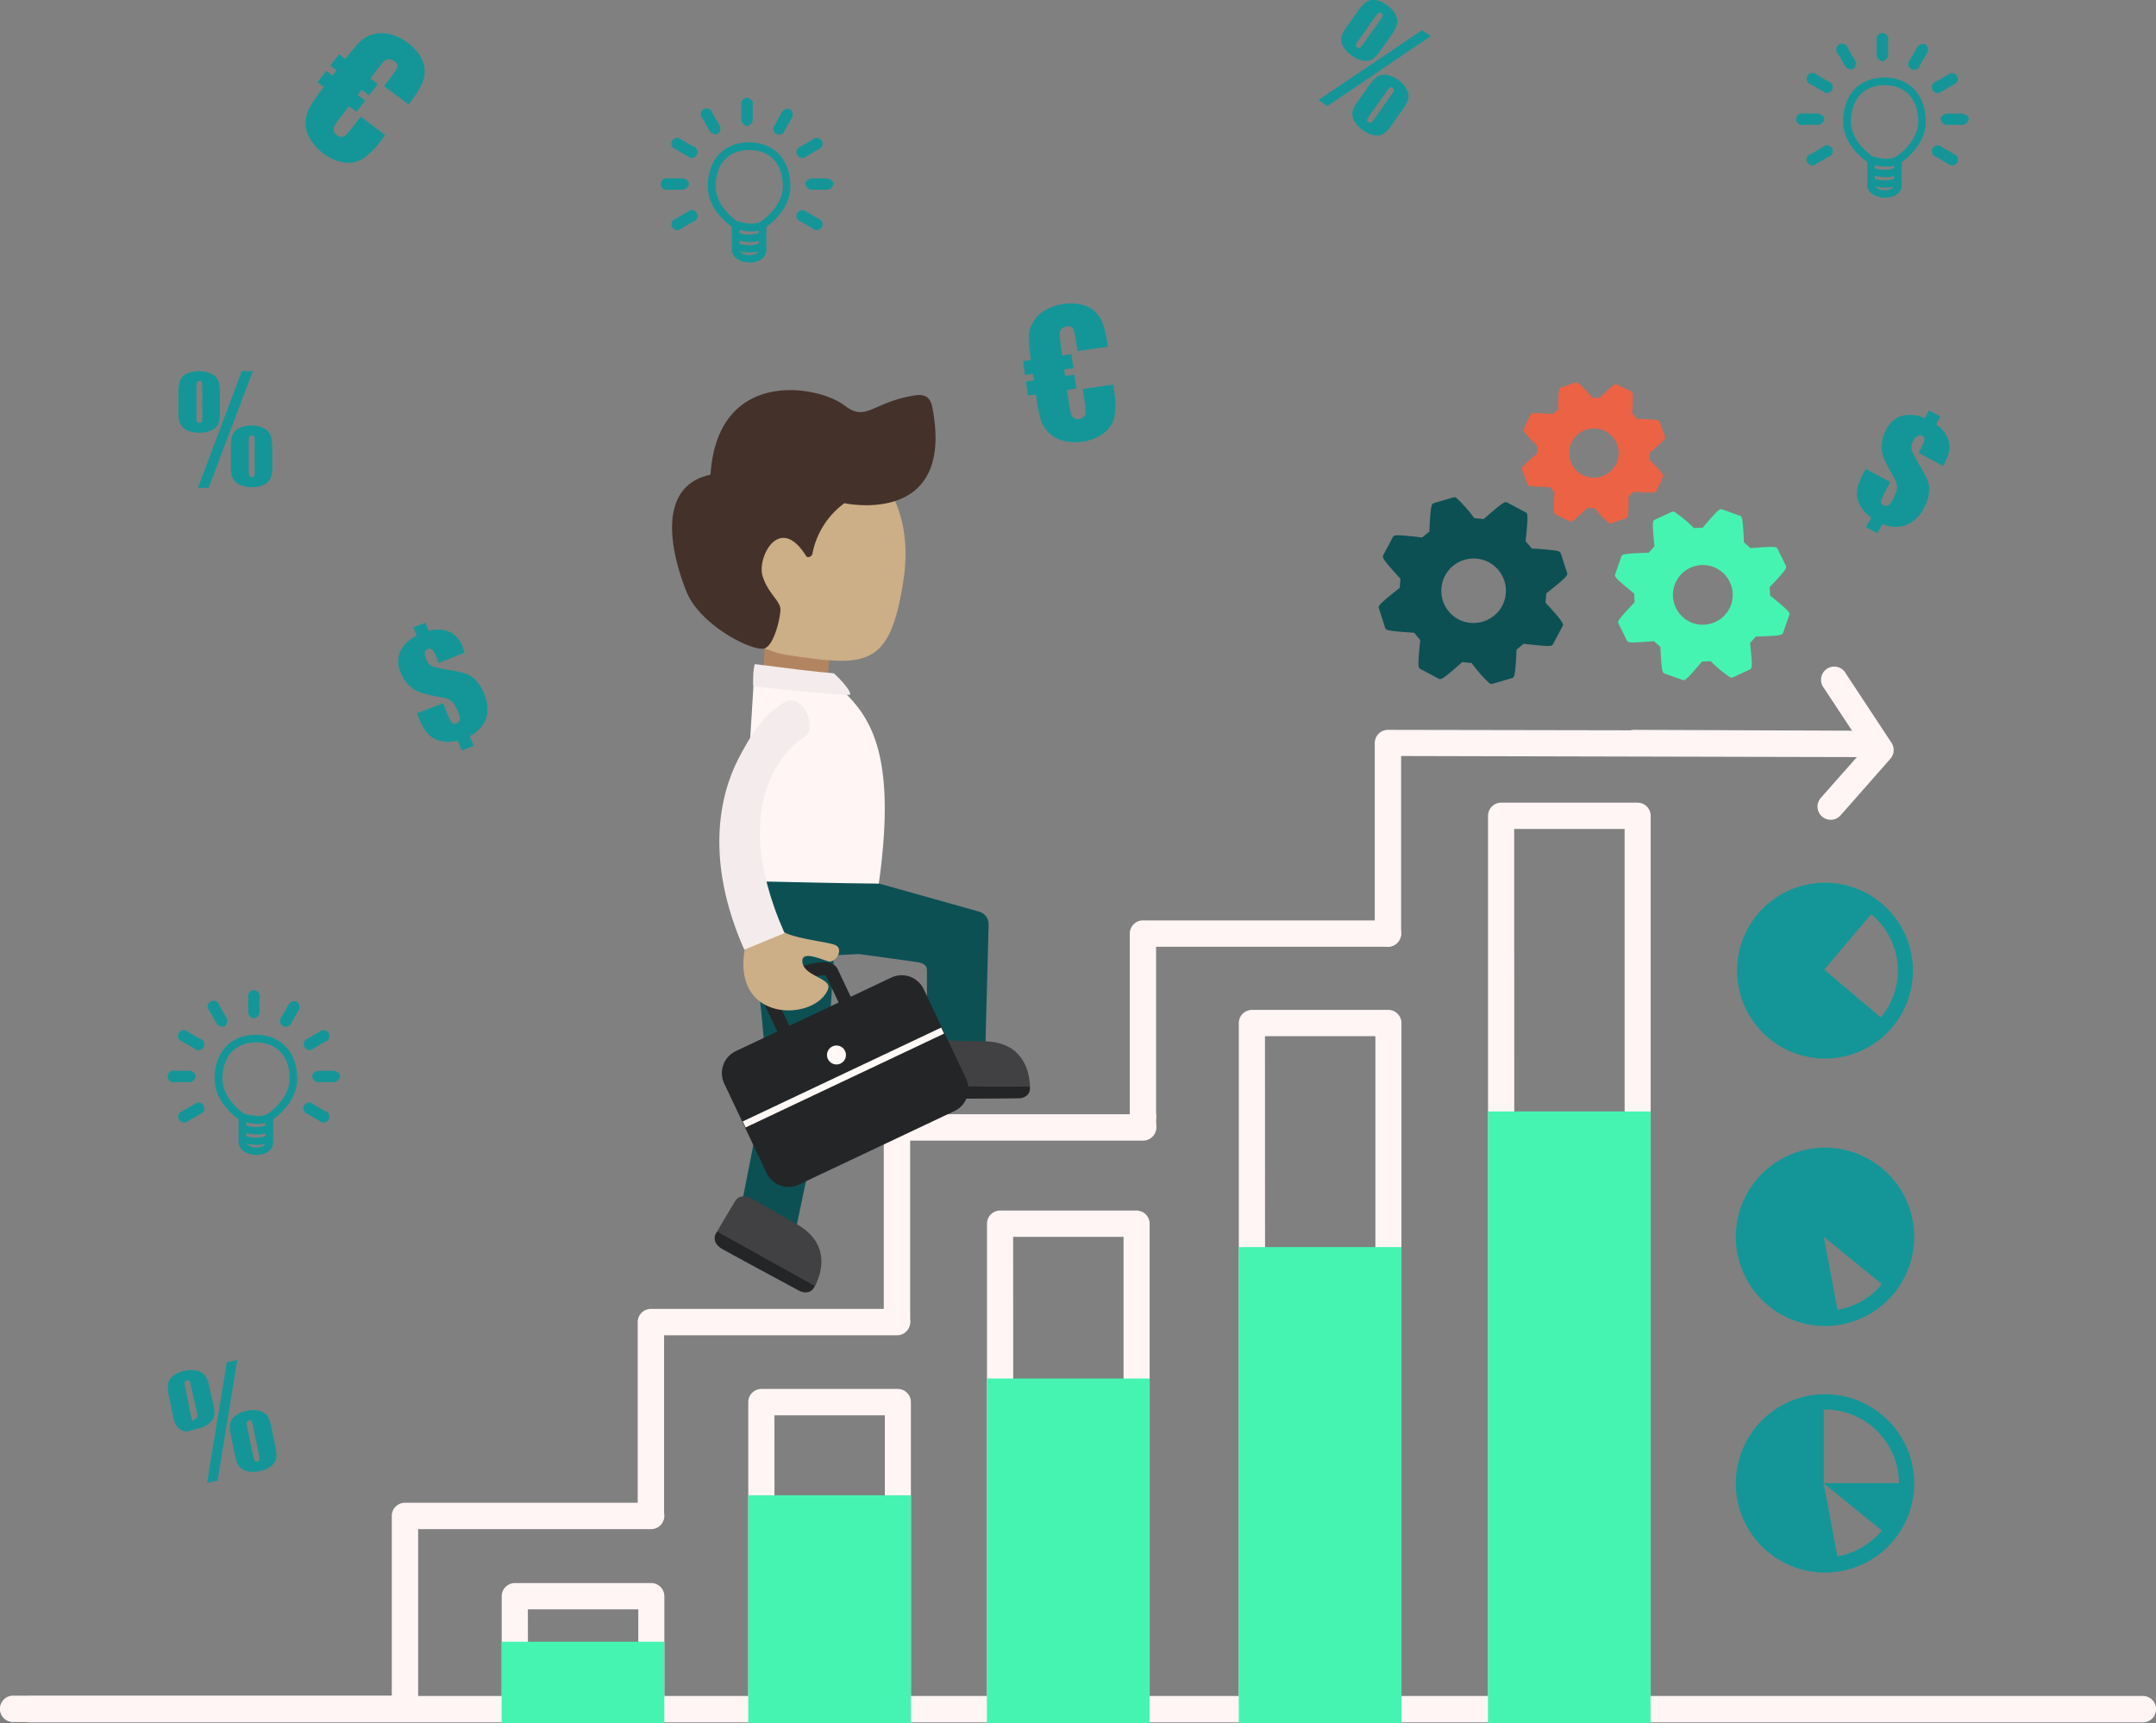 <svg id="Layer_1" data-name="Layer 1" xmlns="http://www.w3.org/2000/svg" viewBox="0 0 490.49 392"><rect x="0" y="0" width="490.49" height="392" fill="#808080" stroke="none"/><defs><style>.cls-1{fill:#fff5f5;}.cls-2{fill:#0c5054;}.cls-3{fill:#45f4b1;}.cls-4{fill:#ec6245;}.cls-5{fill:#149698;}.cls-6{fill:#b28560;}.cls-7{fill:#414042;}.cls-8{fill:#242527;}.cls-9{fill:#ccae87;}.cls-10{fill:#44312a;}.cls-11{fill:#fffaf7;}.cls-12{fill:#f4ecec;}</style></defs><title>progress</title><path class="cls-1" d="M320.44,269.38a3,3,0,0,1-3-3V223.05a3,3,0,0,1,3-3h0l55.18.1a3,3,0,0,1,.78-.1h0l52.56.2a3,3,0,0,1,0,6h0L323.43,226V266.4A3,3,0,0,1,320.44,269.38Z" transform="translate(-4.68 -54)"/><path class="cls-1" d="M97.47,445.78H7.66a3,3,0,1,1,0-6H93.81V398.89a3,3,0,0,1,3-3h56a3,3,0,0,1,0,6h-53v39a3,3,0,0,1-2.3,4.88Z" transform="translate(-4.68 -54)"/><path class="cls-1" d="M152.76,401.68a3,3,0,0,1-3-3V354.79a3,3,0,0,1,3-3h56a3,3,0,0,1,0,6h-53V398.7A3,3,0,0,1,152.76,401.68Z" transform="translate(-4.68 -54)"/><path class="cls-1" d="M208.74,357.39a3,3,0,0,1-3-3V310.5a3,3,0,0,1,3-3h56a3,3,0,0,1,0,6h-53v40.93A3,3,0,0,1,208.74,357.39Z" transform="translate(-4.68 -54)"/><path class="cls-1" d="M264.71,311.05a3,3,0,0,1-3-3V266.4a3,3,0,0,1,3-3h55.73a3,3,0,1,1,0,6H267.69v38.69A3,3,0,0,1,264.71,311.05Z" transform="translate(-4.68 -54)"/><path class="cls-1" d="M264.71,313.29a3,3,0,0,1-3-3v-2.24a3,3,0,1,1,6,0v2.24A3,3,0,0,1,264.71,313.29Z" transform="translate(-4.68 -54)"/><path class="cls-2" d="M356.43,191.23l-.15-.16.19-2.09.17-.13c4.78-3.77,4.71-4,4.54-4.54l-1.4-4.36a.87.87,0,0,0-.4-.47c-.16-.09-.66-.35-6-.68h-.21l-1.39-1.65,0-.21c.63-6,.43-6.15-.08-6.42l-4.09-2.17c-.5-.26-.72-.38-5.23,3.61l-.17.14-2.13-.22-.13-.16a30.48,30.48,0,0,0-4-4.5.87.87,0,0,0-.61-.07l-4.4,1.29c-.56.17-.79.24-1.07,6.27v.22l-1.63,1.33-.21,0c-6.13-.73-6.24-.54-6.51,0l-2.13,4c-.27.51-.39.73,3.75,5.26l.15.16-.19,2.08-.17.13c-4.78,3.77-4.72,4-4.54,4.54l1.39,4.36a.89.89,0,0,0,.4.47c.16.09.65.35,6,.68h.21l1.38,1.65,0,.21c-.63,6-.42,6.15.08,6.42l4.09,2.17c.51.27.73.39,5.24-3.61l.16-.15,2.13.22.13.16a30.21,30.21,0,0,0,4,4.5.88.88,0,0,0,.61.07l4.41-1.3c.56-.17.79-.24,1.06-6.26v-.22l1.62-1.32.21,0c6.15.73,6.25.54,6.52,0l2.12-4c.27-.51.39-.73-3.75-5.25Zm-20.07,3.61a7.35,7.35,0,1,1,10.07-3,7.43,7.43,0,0,1-10.07,3Zm0,0" transform="translate(-4.68 -54)"/><path class="cls-3" d="M407.55,189.67l-.16-.13-.11-1.94.14-.15c3.86-4.1,3.76-4.3,3.53-4.78l-1.87-3.79a.8.8,0,0,0-.43-.37c-.16-.06-.65-.23-5.54.19l-.19,0-1.5-1.32v-.2c-.25-5.61-.45-5.68-.95-5.86l-4-1.42c-.49-.17-.72-.25-4.29,4l-.13.15-2,.09-.14-.13a28.24,28.24,0,0,0-4.32-3.56.8.8,0,0,0-.57,0l-3.85,1.78c-.49.23-.69.33-.12,5.88l0,.21-1.31,1.44h-.2c-5.71.17-5.78.36-6,.86l-1.39,4c-.18.51-.25.72,4.15,4.3l.16.13.11,1.93-.13.15c-3.86,4.1-3.77,4.28-3.53,4.77l1.87,3.8a.83.83,0,0,0,.43.37c.16.06.65.23,5.54-.19l.2,0,1.49,1.32v.2c.25,5.61.46,5.68,1,5.86l4,1.42c.51.18.72.25,4.3-4l.13-.16,2-.09.14.13a27.94,27.94,0,0,0,4.31,3.56.82.82,0,0,0,.57,0l3.85-1.79c.49-.23.69-.33.11-5.87l0-.21,1.3-1.43h.19c5.72-.18,5.79-.37,6-.87l1.39-4c.18-.51.25-.72-4.15-4.29Zm-17.86,6.05a6.8,6.8,0,1,1,8.8-4.11,6.87,6.87,0,0,1-8.8,4.11Zm0,0" transform="translate(-4.68 -54)"/><path class="cls-4" d="M380,158.68l-.12-.12L380,157l.13-.11c3.52-3,3.46-3.21,3.31-3.62l-1.21-3.28a.66.66,0,0,0-.32-.34c-.13-.06-.51-.24-4.57-.32h-.16L376,148.07v-.16c.28-4.64.12-4.71-.27-4.9l-3.19-1.52c-.39-.18-.57-.27-3.87,2.94l-.12.12-1.63-.09-.11-.12a23.27,23.27,0,0,0-3.24-3.3.66.66,0,0,0-.47,0l-3.31,1.13c-.42.15-.6.21-.6,4.82v.17L358,148.2h-.16c-4.71-.35-4.78-.2-5,.2l-1.49,3.13c-.19.4-.27.57,3,3.89l.12.12-.07,1.6-.12.11c-3.52,3-3.47,3.19-3.32,3.62l1.21,3.28a.69.69,0,0,0,.32.34c.13.06.51.24,4.57.32h.16l1.11,1.21v.16c-.28,4.64-.11,4.71.28,4.9l3.19,1.52c.4.19.57.27,3.88-2.94l.12-.12,1.64.1.11.12a23.16,23.16,0,0,0,3.24,3.3.67.67,0,0,0,.47,0l3.32-1.14c.42-.15.59-.21.59-4.82v-.17l1.19-1.06h.16c4.72.35,4.79.2,5-.2l1.49-3.13c.19-.4.27-.57-3-3.89Zm-15.2,3.44a5.62,5.62,0,1,1,7.58-2.62,5.68,5.68,0,0,1-7.58,2.62Zm0,0" transform="translate(-4.68 -54)"/><path class="cls-5" d="M446.72,160l-5.58-3,.5-.93a6.9,6.9,0,0,0,.86-2,.91.91,0,0,0-.58-.91,1,1,0,0,0-1,0,2.51,2.51,0,0,0-.9,1,2.92,2.92,0,0,0-.47,2.12,23.35,23.35,0,0,0,1.9,3.68,25.58,25.58,0,0,1,1.83,3.55,6.06,6.06,0,0,1,.25,2.64,9.1,9.1,0,0,1-1.16,3.41,8,8,0,0,1-4,3.9,7.49,7.49,0,0,1-5.45-.24l-1.14,2.1-2.57-1.4,1.18-2.17a7.62,7.62,0,0,1-3-3.84q-.86-2.41,1.17-6.14l.59-1.09,5.58,3-.74,1.37a14.68,14.68,0,0,0-1.35,2.89.88.88,0,0,0,.54,1,1.11,1.11,0,0,0,1,.08,2.17,2.17,0,0,0,.89-1,11,11,0,0,0,1.2-2.83,4.51,4.51,0,0,0-.84-2.74,44.34,44.34,0,0,1-2.2-4.24,7.1,7.1,0,0,1-.44-3,7.91,7.91,0,0,1,1-3.46,6.05,6.05,0,0,1,3.55-3.15,7.91,7.91,0,0,1,5.2.55l1-1.78,2.57,1.4-1,1.78a6.94,6.94,0,0,1,2.93,3.84,6.29,6.29,0,0,1-.82,4.57Q447.15,159.35,446.72,160Z" transform="translate(-4.68 -54)"/><path class="cls-5" d="M110.38,202.51l-5.92,2.32-.38-1a6.89,6.89,0,0,0-1-2,.91.91,0,0,0-1.07-.14,1,1,0,0,0-.65.74,2.51,2.51,0,0,0,.22,1.36,2.92,2.92,0,0,0,1.32,1.73,23.38,23.38,0,0,0,4,.92,25.62,25.62,0,0,1,3.89.88,6.05,6.05,0,0,1,2.19,1.51,9.1,9.1,0,0,1,1.86,3.08,8,8,0,0,1,.42,5.56,7.5,7.5,0,0,1-3.7,4l.87,2.23-2.72,1.07-.9-2.3a7.62,7.62,0,0,1-4.86-.2q-2.4-.9-3.94-4.85l-.45-1.16L105.5,214l.57,1.45a14.65,14.65,0,0,0,1.34,2.89.88.88,0,0,0,1.11.23,1.11,1.11,0,0,0,.74-.75,2.17,2.17,0,0,0-.17-1.31,11,11,0,0,0-1.39-2.74,4.51,4.51,0,0,0-2.63-1.12,44.07,44.07,0,0,1-4.66-1.06A7.09,7.09,0,0,1,97.83,210a7.9,7.9,0,0,1-2-3,6.05,6.05,0,0,1-.13-4.75,7.92,7.92,0,0,1,3.78-3.62l-.74-1.89,2.72-1.07.74,1.89a7,7,0,0,1,4.82.23,6.28,6.28,0,0,1,3,3.57Q110.14,201.74,110.38,202.51Z" transform="translate(-4.68 -54)"/><path class="cls-5" d="M246.31,134.87l2.11-.3.46,3.19-2.11.3.21,1.48,2.11-.3.46,3.18-2.11.3.48,3.37a13.51,13.51,0,0,0,.42,2.13,1.73,1.73,0,0,0,.69.89,1.62,1.62,0,0,0,1.17.24,1.8,1.8,0,0,0,1-.47,1.44,1.44,0,0,0,.46-1,16.72,16.72,0,0,0-.24-2.53l-.41-2.85,6.91-1,.17,1.17a18.23,18.23,0,0,1,.11,6.27,6.37,6.37,0,0,1-2.41,3.61,10.12,10.12,0,0,1-4.9,1.93,10.63,10.63,0,0,1-4.42-.23,7.05,7.05,0,0,1-3.25-1.83,7.47,7.47,0,0,1-1.76-2.88,31.51,31.51,0,0,1-1-5l-.11-.8-1.8.26-.46-3.18,1.8-.26-.21-1.48-1.8.26-.46-3.19,1.8-.26-.08-.54a33.77,33.77,0,0,1-.41-4.63,6.79,6.79,0,0,1,.93-3.36,7.61,7.61,0,0,1,2.73-2.74,11,11,0,0,1,4.24-1.46,10.72,10.72,0,0,1,4.49.24,6.52,6.52,0,0,1,3.45,2.37q1.37,1.78,2,6.11l.14,1-6.91,1-.35-2.43q-.33-1.9-.47-2.38a1.14,1.14,0,0,0-.51-.69,1.66,1.66,0,0,0-1.06-.11,2.06,2.06,0,0,0-1.24.57,1.53,1.53,0,0,0-.43,1.08,18.16,18.16,0,0,0,.23,2.26Z" transform="translate(-4.68 -54)"/><path class="cls-5" d="M88.93,71.85l1.69,1.29-2,2.56L87,74.4l-.91,1.19,1.69,1.29-2,2.56-1.69-1.29L82,80.85a13.53,13.53,0,0,0-1.23,1.79,1.73,1.73,0,0,0-.15,1.12,1.62,1.62,0,0,0,.65,1,1.8,1.8,0,0,0,1,.37,1.44,1.44,0,0,0,1.06-.39A16.7,16.7,0,0,0,85,82.8l1.75-2.29,5.55,4.24-.72.94a18.22,18.22,0,0,1-4.4,4.47,6.37,6.37,0,0,1-4.26.8,10.12,10.12,0,0,1-4.81-2.15A10.63,10.63,0,0,1,75.2,85.5a7,7,0,0,1-1-3.6,7.47,7.47,0,0,1,.83-3.27,31.56,31.56,0,0,1,2.84-4.21l.49-.64-1.44-1.1,2-2.56,1.44,1.1L81.25,70l-1.44-1.1,2-2.56,1.44,1.1.33-.43a33.75,33.75,0,0,1,3-3.53,6.79,6.79,0,0,1,3.05-1.69,7.61,7.61,0,0,1,3.87,0,11,11,0,0,1,4,2,10.72,10.72,0,0,1,3,3.37,6.52,6.52,0,0,1,.72,4.12q-.31,2.22-3,5.7l-.6.79L92.06,73.6l1.49-1.95q1.13-1.56,1.37-2a1.14,1.14,0,0,0,.14-.85,1.66,1.66,0,0,0-.67-.84,2.06,2.06,0,0,0-1.27-.49,1.53,1.53,0,0,0-1.07.45,18.18,18.18,0,0,0-1.45,1.75Z" transform="translate(-4.68 -54)"/><path class="cls-5" d="M321.28,61.9l-2.54,3.59A7.81,7.81,0,0,1,317,67.41a3.09,3.09,0,0,1-2,.42,5.46,5.46,0,0,1-2.67-1.11,6.29,6.29,0,0,1-2.16-2.28,3.22,3.22,0,0,1-.32-2,6.35,6.35,0,0,1,1.11-2.21l2.66-3.75a7.62,7.62,0,0,1,1.94-2.07A3,3,0,0,1,317.6,54a5.93,5.93,0,0,1,2.56,1.12,6,6,0,0,1,2,2.2,3.26,3.26,0,0,1,.35,2.1A7.28,7.28,0,0,1,321.28,61.9Zm-2.66-3.26a4.34,4.34,0,0,0,.64-1.08q.05-.25-.32-.52a.56.56,0,0,0-.6-.11,3.55,3.55,0,0,0-.82.93l-3.73,5.26a4.3,4.3,0,0,0-.68,1.15c0,.16.09.34.35.52a.52.52,0,0,0,.58.1,3.54,3.54,0,0,0,.78-.9Zm11.54,3.6L306.64,78.15l-2-1.41L328.2,60.85Zm-6.33,16.61-2.55,3.6a7.81,7.81,0,0,1-1.75,1.92,3.08,3.08,0,0,1-2,.43,5.45,5.45,0,0,1-2.67-1.11,6.23,6.23,0,0,1-2.15-2.28,3.25,3.25,0,0,1-.33-2,6.31,6.31,0,0,1,1.1-2.2l2.67-3.77a7.55,7.55,0,0,1,1.93-2.05,3.07,3.07,0,0,1,2.08-.35,5.86,5.86,0,0,1,2.56,1.11,6,6,0,0,1,2,2.22,3.25,3.25,0,0,1,.34,2.1A7.4,7.4,0,0,1,323.83,78.85Zm-2.66-3.24a4.44,4.44,0,0,0,.64-1.09c0-.17-.07-.35-.32-.52a.54.54,0,0,0-.59-.11,3.83,3.83,0,0,0-.82,1l-3.73,5.26a4.25,4.25,0,0,0-.67,1.14c0,.16.09.33.34.51s.42.2.58.11a3.83,3.83,0,0,0,.78-.91Z" transform="translate(-4.68 -54)"/><path class="cls-5" d="M52.33,369.71l.88,3.71a7.8,7.8,0,0,1,.2,2.6,3.09,3.09,0,0,1-1.06,1.75A5.45,5.45,0,0,1,49.72,379c-1.32.27-2.37.88-3.14.62a3.22,3.22,0,0,1-1.69-1.15,6.35,6.35,0,0,1-.86-2.33l-.92-4.51a7.62,7.62,0,0,1-.18-2.83A3,3,0,0,1,44.09,367a5.93,5.93,0,0,1,2.57-1.11,6,6,0,0,1,3,0,3.26,3.26,0,0,1,1.77,1.18A7.27,7.27,0,0,1,52.33,369.71Zm-4.19-.29a4.35,4.35,0,0,0-.35-1.2c-.1-.14-.3-.18-.6-.12s-.44.18-.49.36a3.54,3.54,0,0,0,.12,1.23L48.12,376a4.3,4.3,0,0,0,.38,1.28c.1.13.31-.43.62-.5s.42-.17.47-.35a3.54,3.54,0,0,0-.12-1.18Zm10.51-6-4.47,27.45-2.39.49,4.5-27.46Zm7.79,15.38.89,4.32a7.79,7.79,0,0,1,.2,2.59,3.08,3.08,0,0,1-1.06,1.76,5.44,5.44,0,0,1-2.64,1.19,6.23,6.23,0,0,1-3.13,0,3.25,3.25,0,0,1-1.7-1.15,6.3,6.3,0,0,1-.85-2.31l-.93-4.52a7.54,7.54,0,0,1-.18-2.81,3.07,3.07,0,0,1,1.17-1.76,5.86,5.86,0,0,1,2.56-1.11,6,6,0,0,1,3,0,3.26,3.26,0,0,1,1.77,1.19A7.41,7.41,0,0,1,66.45,378.84Zm-4.19-.27a4.42,4.42,0,0,0-.35-1.21c-.1-.15-.3-.19-.6-.13s-.44.18-.48.36a3.84,3.84,0,0,0,.13,1.25l1.3,6.32a4.27,4.27,0,0,0,.37,1.26q.15.19.6.1t.48-.35a3.81,3.81,0,0,0-.13-1.19Z" transform="translate(-4.68 -54)"/><path class="cls-5" d="M54.7,143.31v4.4a7.81,7.81,0,0,1-.32,2.58,3.09,3.09,0,0,1-1.39,1.5,5.45,5.45,0,0,1-2.82.64,6.28,6.28,0,0,1-3.08-.61,3.22,3.22,0,0,1-1.43-1.46,6.36,6.36,0,0,1-.37-2.45v-4.6a7.62,7.62,0,0,1,.39-2.81A3,3,0,0,1,47.16,139a7,7,0,0,1,5.66.06,3.26,3.26,0,0,1,1.5,1.51A7.28,7.28,0,0,1,54.7,143.31Zm-4-1.12a4.35,4.35,0,0,0-.1-1.25q-.1-.24-.56-.24a.56.56,0,0,0-.55.25,3.55,3.55,0,0,0-.13,1.23v6.45a4.31,4.31,0,0,0,.11,1.33c.07.15.27.22.59.22a.52.52,0,0,0,.53-.25,3.55,3.55,0,0,0,.12-1.19Zm11.49-3.73L52.14,165H49.7l10-26.58Zm4.43,17.22v4.41a7.79,7.79,0,0,1-.32,2.58,3.08,3.08,0,0,1-1.39,1.51,5.44,5.44,0,0,1-2.82.64,6.23,6.23,0,0,1-3.07-.62,3.25,3.25,0,0,1-1.44-1.47,6.3,6.3,0,0,1-.37-2.43v-4.62a7.54,7.54,0,0,1,.39-2.79,3.07,3.07,0,0,1,1.5-1.49,5.86,5.86,0,0,1,2.73-.58,6,6,0,0,1,2.94.63A3.26,3.26,0,0,1,66.2,153,7.41,7.41,0,0,1,66.57,155.67Zm-4-1.11a4.43,4.43,0,0,0-.1-1.26c-.07-.16-.26-.24-.56-.24s-.47.08-.55.25a3.83,3.83,0,0,0-.12,1.25V161a4.25,4.25,0,0,0,.11,1.31q.11.22.57.22t.54-.24a3.81,3.81,0,0,0,.11-1.19Z" transform="translate(-4.68 -54)"/><path class="cls-1" d="M421.17,240.51a3,3,0,0,1-2.24-5l9.83-11.12-9.18-13.91a3,3,0,1,1,5-3.29L435,223a3,3,0,0,1-.25,3.62L423.41,239.5A3,3,0,0,1,421.17,240.51Z" transform="translate(-4.68 -54)"/><path class="cls-5" d="M432.92,67.92a1.55,1.55,0,0,0,1.29-1.7v-3a1.34,1.34,0,1,0-2.58,0v3A1.54,1.54,0,0,0,432.92,67.92Z" transform="translate(-4.68 -54)"/><path class="cls-5" d="M426.32,69.69a1.54,1.54,0,0,0,.26-2.12l-1.52-2.63a1.34,1.34,0,1,0-2.23,1.29l1.52,2.63A1.54,1.54,0,0,0,426.32,69.69Z" transform="translate(-4.68 -54)"/><path class="cls-5" d="M420.65,72.55,418,71a1.34,1.34,0,1,0-1.29,2.23l2.63,1.52a1.34,1.34,0,1,0,1.29-2.23Z" transform="translate(-4.68 -54)"/><path class="cls-5" d="M449.11,89l-2.63-1.52a1.34,1.34,0,1,0-1.29,2.23l2.63,1.52A1.34,1.34,0,1,0,449.11,89Z" transform="translate(-4.68 -54)"/><path class="cls-5" d="M419.71,81.12a1.54,1.54,0,0,0-1.7-1.29h-3a1.34,1.34,0,1,0,0,2.58h3A1.54,1.54,0,0,0,419.71,81.12Z" transform="translate(-4.68 -54)"/><path class="cls-5" d="M450.86,79.83h-3c-.94,0-1.7.58-1.7,1.29a1.55,1.55,0,0,0,1.7,1.29h3a1.55,1.55,0,0,0,1.7-1.29C452.57,80.42,451.8,79.83,450.86,79.83Z" transform="translate(-4.68 -54)"/><path class="cls-5" d="M419.36,87.46,416.73,89A1.34,1.34,0,1,0,418,91.21l2.63-1.52a1.34,1.34,0,1,0-1.29-2.23Z" transform="translate(-4.68 -54)"/><path class="cls-5" d="M446.48,74.78l2.63-1.52A1.34,1.34,0,1,0,447.82,71l-2.63,1.52a1.34,1.34,0,1,0,1.29,2.23Z" transform="translate(-4.68 -54)"/><path class="cls-5" d="M442.74,64.11a1.54,1.54,0,0,0-2,.83l-1.52,2.63a1.34,1.34,0,1,0,2.23,1.29L443,66.23A1.54,1.54,0,0,0,442.74,64.11Z" transform="translate(-4.68 -54)"/><path class="cls-5" d="M433.38,71.64c-5.71,0-9.39,3.94-9.39,10,0,4.9,4.12,8.24,5.46,9.2v5.22c0,1.89,2.11,2.91,4.1,2.91h0a4.73,4.73,0,0,0,2.46-.62,2.62,2.62,0,0,0,1.31-2.29V90.9l.07-.06c1.4-1,5.4-4.32,5.4-9.15C442.77,75.59,439.08,71.64,433.38,71.64Zm1.7,25.27a3,3,0,0,1-1.54.36,2.75,2.75,0,0,1-2.27-.87,11.13,11.13,0,0,0,2.45.3,6.82,6.82,0,0,0,1.76-.22A1,1,0,0,1,435.08,96.91Zm.48-2.22a7.12,7.12,0,0,1-4.37,0V94a11.2,11.2,0,0,0,2.51.31,6.72,6.72,0,0,0,1.86-.25Zm0-2.41a7,7,0,0,1-4.37,0v-.71a11.77,11.77,0,0,0,2.68.34,7.32,7.32,0,0,0,1.69-.19Zm.41-2.58,0,0c-1.61.85-4.3.2-5.26-.14l-.06,0c-.89-.62-4.87-3.63-4.87-7.88,0-5.12,2.93-8.3,7.65-8.3s7.65,3.18,7.65,8.3C441,86.45,436,89.66,436,89.69Z" transform="translate(-4.68 -54)"/><path class="cls-5" d="M62.43,285.7a1.55,1.55,0,0,0,1.29-1.7v-3a1.34,1.34,0,1,0-2.58,0v3A1.54,1.54,0,0,0,62.43,285.7Z" transform="translate(-4.68 -54)"/><path class="cls-5" d="M55.82,287.47a1.54,1.54,0,0,0,.26-2.12l-1.52-2.63A1.34,1.34,0,1,0,52.34,284l1.52,2.63A1.54,1.54,0,0,0,55.82,287.47Z" transform="translate(-4.68 -54)"/><path class="cls-5" d="M50.16,290.33l-2.63-1.52A1.34,1.34,0,1,0,46.24,291l2.63,1.52a1.34,1.34,0,1,0,1.29-2.23Z" transform="translate(-4.68 -54)"/><path class="cls-5" d="M78.61,306.76,76,305.24a1.34,1.34,0,1,0-1.29,2.23L77.32,309a1.34,1.34,0,1,0,1.29-2.23Z" transform="translate(-4.68 -54)"/><path class="cls-5" d="M49.22,298.9a1.54,1.54,0,0,0-1.7-1.29h-3a1.34,1.34,0,1,0,0,2.58h3A1.54,1.54,0,0,0,49.22,298.9Z" transform="translate(-4.68 -54)"/><path class="cls-5" d="M80.37,297.61h-3c-.94,0-1.7.58-1.7,1.29a1.55,1.55,0,0,0,1.7,1.29h3a1.55,1.55,0,0,0,1.7-1.29C82.08,298.19,81.31,297.61,80.37,297.61Z" transform="translate(-4.68 -54)"/><path class="cls-5" d="M48.87,305.24l-2.63,1.52A1.34,1.34,0,1,0,47.53,309l2.63-1.52a1.34,1.34,0,1,0-1.29-2.23Z" transform="translate(-4.68 -54)"/><path class="cls-5" d="M76,292.56,78.61,291a1.34,1.34,0,1,0-1.29-2.23l-2.63,1.52A1.34,1.34,0,1,0,76,292.56Z" transform="translate(-4.68 -54)"/><path class="cls-5" d="M72.25,281.89a1.55,1.55,0,0,0-2,.83l-1.52,2.63A1.34,1.34,0,1,0,71,286.63L72.52,284A1.54,1.54,0,0,0,72.25,281.89Z" transform="translate(-4.68 -54)"/><path class="cls-5" d="M62.89,289.42c-5.71,0-9.39,3.94-9.39,10,0,4.9,4.12,8.24,5.46,9.2v5.22c0,1.89,2.11,2.91,4.1,2.91h0a4.73,4.73,0,0,0,2.46-.62,2.62,2.62,0,0,0,1.31-2.29v-5.2l.07-.06c1.4-1,5.4-4.32,5.4-9.15C72.28,293.37,68.59,289.42,62.89,289.42Zm1.7,25.27a3,3,0,0,1-1.54.36,2.75,2.75,0,0,1-2.27-.87,11.11,11.11,0,0,0,2.45.3,6.8,6.8,0,0,0,1.76-.22A1,1,0,0,1,64.59,314.69Zm.48-2.22a7.12,7.12,0,0,1-4.37,0v-.68a11.21,11.21,0,0,0,2.51.31,6.73,6.73,0,0,0,1.86-.25Zm0-2.41a7,7,0,0,1-4.37,0v-.71a11.79,11.79,0,0,0,2.68.34,7.33,7.33,0,0,0,1.69-.19Zm.41-2.58,0,0c-1.61.85-4.3.2-5.26-.14l-.06,0c-.89-.62-4.87-3.63-4.87-7.88,0-5.12,2.93-8.3,7.65-8.3s7.65,3.18,7.65,8.3C70.53,304.23,65.53,307.44,65.48,307.47Z" transform="translate(-4.68 -54)"/><path class="cls-5" d="M174.63,82.67a1.55,1.55,0,0,0,1.29-1.7v-3a1.34,1.34,0,1,0-2.58,0v3A1.54,1.54,0,0,0,174.63,82.67Z" transform="translate(-4.68 -54)"/><path class="cls-5" d="M168,84.44a1.54,1.54,0,0,0,.26-2.12l-1.52-2.63A1.34,1.34,0,1,0,164.54,81l1.52,2.63A1.54,1.54,0,0,0,168,84.44Z" transform="translate(-4.68 -54)"/><path class="cls-5" d="M162.36,87.3l-2.63-1.52A1.34,1.34,0,1,0,158.44,88l2.63,1.52a1.34,1.34,0,1,0,1.29-2.23Z" transform="translate(-4.68 -54)"/><path class="cls-5" d="M190.81,103.73l-2.63-1.52a1.34,1.34,0,1,0-1.29,2.23l2.63,1.52a1.34,1.34,0,1,0,1.29-2.23Z" transform="translate(-4.68 -54)"/><path class="cls-5" d="M161.42,95.87a1.54,1.54,0,0,0-1.7-1.29h-3a1.34,1.34,0,1,0,0,2.58h3A1.54,1.54,0,0,0,161.42,95.87Z" transform="translate(-4.68 -54)"/><path class="cls-5" d="M192.57,94.58h-3c-.94,0-1.7.58-1.7,1.29a1.55,1.55,0,0,0,1.7,1.29h3a1.55,1.55,0,0,0,1.7-1.29C194.28,95.17,193.51,94.58,192.57,94.58Z" transform="translate(-4.68 -54)"/><path class="cls-5" d="M161.07,102.21l-2.63,1.52a1.34,1.34,0,1,0,1.29,2.23l2.63-1.52a1.34,1.34,0,1,0-1.29-2.23Z" transform="translate(-4.68 -54)"/><path class="cls-5" d="M188.19,89.53,190.81,88a1.34,1.34,0,1,0-1.29-2.23L186.9,87.3a1.34,1.34,0,1,0,1.29,2.23Z" transform="translate(-4.68 -54)"/><path class="cls-5" d="M184.45,78.86a1.55,1.55,0,0,0-2,.83L181,82.32a1.34,1.34,0,1,0,2.23,1.29L184.72,81A1.54,1.54,0,0,0,184.45,78.86Z" transform="translate(-4.68 -54)"/><path class="cls-5" d="M175.09,86.39c-5.71,0-9.39,3.94-9.39,10,0,4.9,4.12,8.24,5.46,9.2v5.22c0,1.89,2.11,2.91,4.1,2.91h0a4.73,4.73,0,0,0,2.46-.62,2.62,2.62,0,0,0,1.31-2.29v-5.2l.07-.06c1.4-1,5.4-4.32,5.4-9.15C184.48,90.34,180.79,86.39,175.09,86.39Zm1.7,25.27a3,3,0,0,1-1.54.36,2.75,2.75,0,0,1-2.27-.87,11.11,11.11,0,0,0,2.45.3,6.8,6.8,0,0,0,1.76-.22A1,1,0,0,1,176.79,111.66Zm.48-2.22a7.12,7.12,0,0,1-4.37,0v-.68a11.21,11.21,0,0,0,2.51.31,6.73,6.73,0,0,0,1.86-.25Zm0-2.41a7,7,0,0,1-4.37,0v-.71a11.79,11.79,0,0,0,2.68.34,7.33,7.33,0,0,0,1.69-.19Zm.41-2.58,0,0c-1.61.85-4.3.2-5.26-.14l-.06,0c-.89-.62-4.87-3.63-4.87-7.88,0-5.12,2.93-8.3,7.65-8.3s7.65,3.18,7.65,8.3C182.73,101.2,177.73,104.41,177.68,104.44Z" transform="translate(-4.68 -54)"/><path class="cls-1" d="M492.19,445.85H11.5a3,3,0,1,1,0-6H492.19a3,3,0,0,1,0,6Z" transform="translate(-4.68 -54)"/><path class="cls-1" d="M263.22,446h-31a3,3,0,0,1-3-3V332.41a3,3,0,0,1,3-3h31a3,3,0,0,1,3,3V443A3,3,0,0,1,263.22,446Zm-28-6h25.07V335.4H235.17Z" transform="translate(-4.68 -54)"/><rect class="cls-3" x="227.51" y="316.61" width="31.03" height="72.41"/><path class="cls-3" d="M266.2,446h-37V367.62h37Zm-31-6h25.07V373.59H235.17Z" transform="translate(-4.68 -54)"/><path class="cls-1" d="M208.91,446h-31a3,3,0,0,1-3-3V373a3,3,0,0,1,3-3h31a3,3,0,0,1,3,3v70A3,3,0,0,1,208.91,446Zm-28-6h25.07V376H180.86Z" transform="translate(-4.68 -54)"/><rect class="cls-3" x="173.2" y="343.17" width="31.03" height="45.84"/><path class="cls-3" d="M211.9,446h-37V394.19h37Zm-31-6h25.07V400.16H180.86Z" transform="translate(-4.68 -54)"/><path class="cls-1" d="M320.51,446h-31a3,3,0,0,1-3-3V286.76a3,3,0,0,1,3-3h31a3,3,0,0,1,3,3V443A3,3,0,0,1,320.51,446Zm-28-6h25.07V289.74H292.46Z" transform="translate(-4.68 -54)"/><rect class="cls-3" x="284.8" y="286.72" width="31.03" height="102.3"/><path class="cls-3" d="M323.5,446h-37V337.73h37Zm-31-6h25.07V343.7H292.46Z" transform="translate(-4.68 -54)"/><path class="cls-1" d="M152.82,446h-31a3,3,0,0,1-3-3V417.16a3,3,0,0,1,3-3h31a3,3,0,0,1,3,3V443A3,3,0,0,1,152.82,446Zm-28-6h25.07V420.14H124.77Z" transform="translate(-4.68 -54)"/><rect class="cls-3" x="117.1" y="376.49" width="31.03" height="12.52"/><path class="cls-3" d="M155.8,446h-37V427.51h37Zm-31-6h25.07v-6.56H124.77Z" transform="translate(-4.68 -54)"/><path class="cls-1" d="M377.21,446h-31a3,3,0,0,1-3-3V239.61a3,3,0,0,1,3-3h31a3,3,0,0,1,3,3V443A3,3,0,0,1,377.21,446Zm-28-6h25.07V242.6H349.16Z" transform="translate(-4.68 -54)"/><rect class="cls-3" x="341.49" y="255.85" width="31.03" height="133.16"/><path class="cls-3" d="M380.19,446h-37V306.87h37Zm-31-6h25.07V312.84H349.16Z" transform="translate(-4.68 -54)"/><path class="cls-5" d="M419.87,371.2a20.29,20.29,0,1,0,20.29,20.29A20.31,20.31,0,0,0,419.87,371.2Zm16.82,20.23H419.58v-.08h0V374.68h.29A16.84,16.84,0,0,1,436.69,391.43Zm-14,16.63-3.13-16.61,13.23,10.76A16.83,16.83,0,0,1,422.72,408.07Z" transform="translate(-4.68 -54)"/><path class="cls-5" d="M419.87,254.83a20,20,0,1,0,20,20A20,20,0,0,0,419.87,254.83Zm12.68,30.65-12.86-10.88L430.36,262a16.54,16.54,0,0,1,2.19,23.48Z" transform="translate(-4.68 -54)"/><path class="cls-5" d="M419.87,315.1a20.29,20.29,0,1,0,20.29,20.29A20.31,20.31,0,0,0,419.87,315.1ZM422.72,352l-3.13-16.61,13.23,10.76A16.83,16.83,0,0,1,422.72,352Z" transform="translate(-4.68 -54)"/><path class="cls-6" d="M178.27,208.08c0-.38.47-8.37.47-8.37l14.86,1.88-.68,6.63Z" transform="translate(-4.68 -54)"/><path class="cls-2" d="M194.39,271.34l5.67-.29s12.55,1.71,13.45,1.87c2,.36,2.05,1.33,2.05,2,0,.9,0,18.07,0,18.07l13.29-.77s.74-27.24.74-28.14a3,3,0,0,0-2.1-2.66L204.62,255s-23.71-1.38-30-1.38c-3.93,16,2.24,21.33,2.24,21.33s2.38,20.56,2,24.11-5.54,29.34-5.54,29.34l10.85,12.65s8-37.43,8.39-41.24S194.39,271.34,194.39,271.34Z" transform="translate(-4.68 -54)"/><path class="cls-1" d="M174.37,254.47a257.09,257.09,0,0,1,.63-26.89l1.27-20.4s11.73.5,16.13.5c8.51,7.12,16.91,13.73,12.21,47.34C196.5,255,176.33,254.47,174.37,254.47Z" transform="translate(-4.68 -54)"/><path class="cls-7" d="M185.67,332.36c-4-2.17-8.13-4.81-10.37-5.84-1.44-.66-2.68-.35-3.32.66-1,1.65-3.06,5.06-4.14,7l22.26,12.4C191.92,343,193.38,336.58,185.67,332.36Z" transform="translate(-4.68 -54)"/><path class="cls-8" d="M189.89,346.91l.19-.37-22.26-12.4-.29.51c-.67,1.22-.12,2.63,1.42,3.49,4,2.23,13.18,7.17,17.45,9.47C187.81,348.36,189.25,348.09,189.89,346.91Z" transform="translate(-4.68 -54)"/><path class="cls-7" d="M228.29,290.9c-4.52,0-9.44-.31-11.9-.13-1.58.11-2.52,1-2.59,2.17-.12,1.95-.26,5.91-.28,8.1l25.48.17C238.88,297.22,237.08,290.9,228.29,290.9Z" transform="translate(-4.68 -54)"/><path class="cls-8" d="M239,301.63c0-.13,0-.27,0-.41L213.51,301c0,.2,0,.4,0,.58,0,1.39,1.16,2.37,2.93,2.38,4.61,0,15,0,19.85-.08C237.86,303.91,239,303,239,301.63Z" transform="translate(-4.68 -54)"/><path class="cls-9" d="M210.22,186c-3.07,20.21-8.59,19.69-26.62,17-5.14-.78-22.89-7.59-20.33-24.49s11.88-26.28,26.63-24S212.78,169.06,210.22,186Z" transform="translate(-4.68 -54)"/><path class="cls-10" d="M189.5,180a18.57,18.57,0,0,1,7.28-11.52s25.31,5.55,20-21.82c-.61-3.13-2.66-3-4.89-2.55-8.86,1.67-10.26,5.88-15.07,2.15-5.9-4.58-28.89-8.77-30.5,15.74-12.68,2.7-8.77,18.42-5.45,26.64,3.12,7.72,15.22,13.75,17.77,12.86,2.11-.74,3.5-6.61,3.59-8.71s-2.83-3.63-4.08-7.81,3.86-14.23,9.93-4.48C188.38,181,189.35,180.69,189.5,180Z" transform="translate(-4.68 -54)"/><path class="cls-8" d="M224.46,299.4a5.54,5.54,0,0,1-2.64,7.37L186.44,323.5a5.54,5.54,0,0,1-7.37-2.64l-9.63-20.35a5.54,5.54,0,0,1,2.64-7.37l35.37-16.73a5.54,5.54,0,0,1,7.37,2.64Z" transform="translate(-4.68 -54)"/><circle class="cls-11" cx="194.98" cy="294.01" r="2.16" transform="translate(-111.66 57.59) rotate(-25.31)"/><rect class="cls-11" x="171.57" y="298.4" width="49.95" height="1.52" transform="translate(-113.7 58.73) rotate(-25.31)"/><path class="cls-8" d="M185.17,274.59h0l-.1.05-.1,0h0c-2.36,1.26-7.9,4.63-6.44,7.73l3.91,8.26,2.75-1.3-3.82-8.08c.33-.85,2.49-2.59,5-3.93,2.63-1.09,5.34-1.65,6.21-1.36l3.82,8.08,2.75-1.3-3.91-8.26C193.77,271.43,187.64,273.57,185.17,274.59Z" transform="translate(-4.68 -54)"/><path class="cls-9" d="M182,265a51.16,51.16,0,0,1-7.27,2.25C169.17,287,190.18,286.68,193.07,279c.94-2.49-5.71-2.89-5.86-6.27-.12-2.58,4.44-.38,6,0s3.64-2.91,1.37-3.77S182.53,267.28,182,265Z" transform="translate(-4.68 -54)"/><path class="cls-12" d="M183.16,266.29,174,270.06c-9-20.34-5.61-35.15-1.31-43.48,4.76-9.23,7.5-10.82,10.28-12.71,4-2.89,8.16,5.94,4.64,7.86C185.77,222.74,169.11,234.49,183.16,266.29Z" transform="translate(-4.68 -54)"/><path class="cls-12" d="M176.49,205.1c-.44-.06-.6,4.82-.4,5s21.92,2.4,22,1.92c.26-1.1-3.57-4.79-3.74-4.84C193.7,207.07,192.25,207.18,176.49,205.1Z" transform="translate(-4.68 -54)"/></svg>